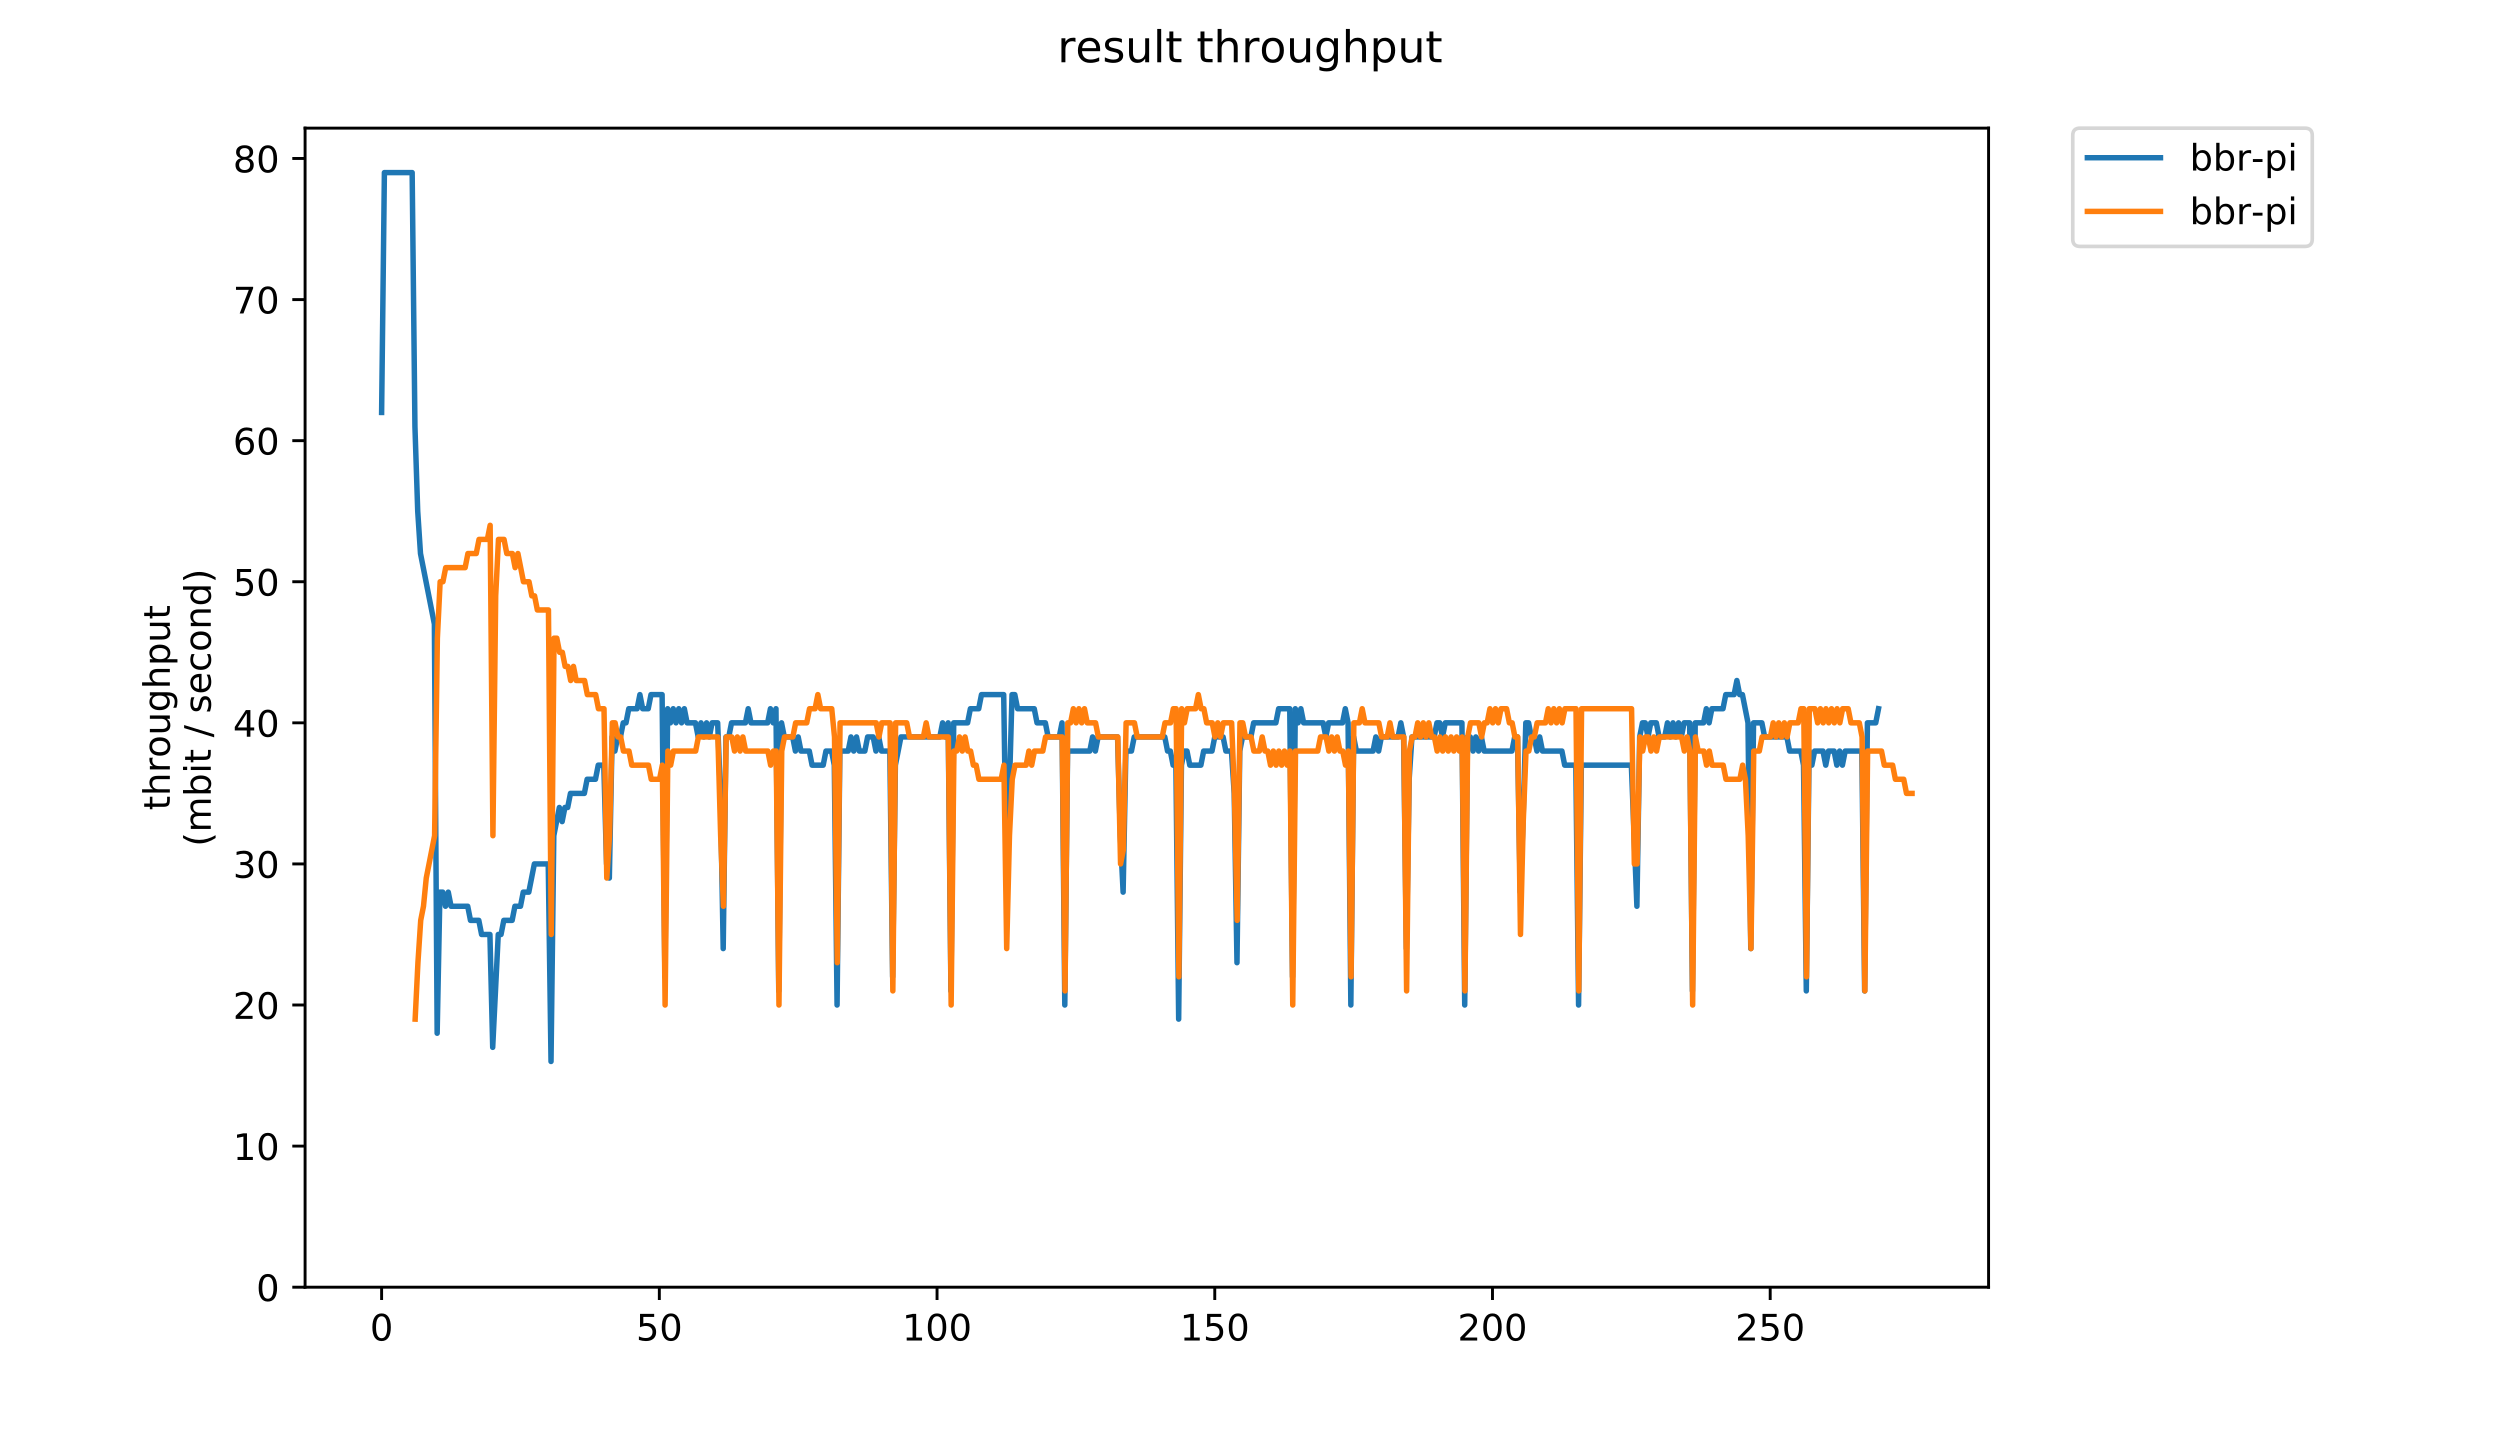 <?xml version="1.0" encoding="utf-8" standalone="no"?>
<!DOCTYPE svg PUBLIC "-//W3C//DTD SVG 1.1//EN"
  "http://www.w3.org/Graphics/SVG/1.1/DTD/svg11.dtd">
<!-- Created with matplotlib (https://matplotlib.org/) -->
<svg height="396pt" version="1.1" viewBox="0 0 684 396" width="684pt" xmlns="http://www.w3.org/2000/svg" xmlns:xlink="http://www.w3.org/1999/xlink">
 <defs>
  <style type="text/css">
*{stroke-linecap:butt;stroke-linejoin:round;}
  </style>
 </defs>
 <g id="figure_1">
  <g id="patch_1">
   <path d="M 0 396 
L 684 396 
L 684 0 
L 0 0 
z
" style="fill:#ffffff;"/>
  </g>
  <g id="axes_1">
   <g id="patch_2">
    <path d="M 83.472 352.174 
L 544.074 352.174 
L 544.074 35.062 
L 83.472 35.062 
z
" style="fill:#ffffff;"/>
   </g>
   <g id="matplotlib.axis_1">
    <g id="xtick_1">
     <g id="line2d_1">
      <defs>
       <path d="M 0 0 
L 0 3.5 
" id="m7dcc1cc4eb" style="stroke:#000000;stroke-width:0.8;"/>
      </defs>
      <g>
       <use style="stroke:#000000;stroke-width:0.8;" x="104.409" xlink:href="#m7dcc1cc4eb" y="352.174"/>
      </g>
     </g>
     <g id="text_1">
      <!-- 0 -->
      <defs>
       <path d="M 31.781 66.406 
Q 24.172 66.406 20.328 58.906 
Q 16.5 51.422 16.5 36.375 
Q 16.5 21.391 20.328 13.891 
Q 24.172 6.391 31.781 6.391 
Q 39.453 6.391 43.281 13.891 
Q 47.125 21.391 47.125 36.375 
Q 47.125 51.422 43.281 58.906 
Q 39.453 66.406 31.781 66.406 
z
M 31.781 74.219 
Q 44.047 74.219 50.516 64.516 
Q 56.984 54.828 56.984 36.375 
Q 56.984 17.969 50.516 8.266 
Q 44.047 -1.422 31.781 -1.422 
Q 19.531 -1.422 13.062 8.266 
Q 6.594 17.969 6.594 36.375 
Q 6.594 54.828 13.062 64.516 
Q 19.531 74.219 31.781 74.219 
z
" id="DejaVuSans-48"/>
      </defs>
      <g transform="translate(101.228 366.773)scale(0.1 -0.1)">
       <use xlink:href="#DejaVuSans-48"/>
      </g>
     </g>
    </g>
    <g id="xtick_2">
     <g id="line2d_2">
      <g>
       <use style="stroke:#000000;stroke-width:0.8;" x="180.392" xlink:href="#m7dcc1cc4eb" y="352.174"/>
      </g>
     </g>
     <g id="text_2">
      <!-- 50 -->
      <defs>
       <path d="M 10.797 72.906 
L 49.516 72.906 
L 49.516 64.594 
L 19.828 64.594 
L 19.828 46.734 
Q 21.969 47.469 24.109 47.828 
Q 26.266 48.188 28.422 48.188 
Q 40.625 48.188 47.75 41.5 
Q 54.891 34.812 54.891 23.391 
Q 54.891 11.625 47.562 5.094 
Q 40.234 -1.422 26.906 -1.422 
Q 22.312 -1.422 17.547 -0.641 
Q 12.797 0.141 7.719 1.703 
L 7.719 11.625 
Q 12.109 9.234 16.797 8.062 
Q 21.484 6.891 26.703 6.891 
Q 35.156 6.891 40.078 11.328 
Q 45.016 15.766 45.016 23.391 
Q 45.016 31 40.078 35.438 
Q 35.156 39.891 26.703 39.891 
Q 22.75 39.891 18.812 39.016 
Q 14.891 38.141 10.797 36.281 
z
" id="DejaVuSans-53"/>
      </defs>
      <g transform="translate(174.03 366.773)scale(0.1 -0.1)">
       <use xlink:href="#DejaVuSans-53"/>
       <use x="63.623" xlink:href="#DejaVuSans-48"/>
      </g>
     </g>
    </g>
    <g id="xtick_3">
     <g id="line2d_3">
      <g>
       <use style="stroke:#000000;stroke-width:0.8;" x="256.376" xlink:href="#m7dcc1cc4eb" y="352.174"/>
      </g>
     </g>
     <g id="text_3">
      <!-- 100 -->
      <defs>
       <path d="M 12.406 8.297 
L 28.516 8.297 
L 28.516 63.922 
L 10.984 60.406 
L 10.984 69.391 
L 28.422 72.906 
L 38.281 72.906 
L 38.281 8.297 
L 54.391 8.297 
L 54.391 0 
L 12.406 0 
z
" id="DejaVuSans-49"/>
      </defs>
      <g transform="translate(246.832 366.773)scale(0.1 -0.1)">
       <use xlink:href="#DejaVuSans-49"/>
       <use x="63.623" xlink:href="#DejaVuSans-48"/>
       <use x="127.246" xlink:href="#DejaVuSans-48"/>
      </g>
     </g>
    </g>
    <g id="xtick_4">
     <g id="line2d_4">
      <g>
       <use style="stroke:#000000;stroke-width:0.8;" x="332.359" xlink:href="#m7dcc1cc4eb" y="352.174"/>
      </g>
     </g>
     <g id="text_4">
      <!-- 150 -->
      <g transform="translate(322.816 366.773)scale(0.1 -0.1)">
       <use xlink:href="#DejaVuSans-49"/>
       <use x="63.623" xlink:href="#DejaVuSans-53"/>
       <use x="127.246" xlink:href="#DejaVuSans-48"/>
      </g>
     </g>
    </g>
    <g id="xtick_5">
     <g id="line2d_5">
      <g>
       <use style="stroke:#000000;stroke-width:0.8;" x="408.343" xlink:href="#m7dcc1cc4eb" y="352.174"/>
      </g>
     </g>
     <g id="text_5">
      <!-- 200 -->
      <defs>
       <path d="M 19.188 8.297 
L 53.609 8.297 
L 53.609 0 
L 7.328 0 
L 7.328 8.297 
Q 12.938 14.109 22.625 23.891 
Q 32.328 33.688 34.812 36.531 
Q 39.547 41.844 41.422 45.531 
Q 43.312 49.219 43.312 52.781 
Q 43.312 58.594 39.234 62.25 
Q 35.156 65.922 28.609 65.922 
Q 23.969 65.922 18.812 64.312 
Q 13.672 62.703 7.812 59.422 
L 7.812 69.391 
Q 13.766 71.781 18.938 73 
Q 24.125 74.219 28.422 74.219 
Q 39.75 74.219 46.484 68.547 
Q 53.219 62.891 53.219 53.422 
Q 53.219 48.922 51.531 44.891 
Q 49.859 40.875 45.406 35.406 
Q 44.188 33.984 37.641 27.219 
Q 31.109 20.453 19.188 8.297 
z
" id="DejaVuSans-50"/>
      </defs>
      <g transform="translate(398.799 366.773)scale(0.1 -0.1)">
       <use xlink:href="#DejaVuSans-50"/>
       <use x="63.623" xlink:href="#DejaVuSans-48"/>
       <use x="127.246" xlink:href="#DejaVuSans-48"/>
      </g>
     </g>
    </g>
    <g id="xtick_6">
     <g id="line2d_6">
      <g>
       <use style="stroke:#000000;stroke-width:0.8;" x="484.327" xlink:href="#m7dcc1cc4eb" y="352.174"/>
      </g>
     </g>
     <g id="text_6">
      <!-- 250 -->
      <g transform="translate(474.783 366.773)scale(0.1 -0.1)">
       <use xlink:href="#DejaVuSans-50"/>
       <use x="63.623" xlink:href="#DejaVuSans-53"/>
       <use x="127.246" xlink:href="#DejaVuSans-48"/>
      </g>
     </g>
    </g>
   </g>
   <g id="matplotlib.axis_2">
    <g id="ytick_1">
     <g id="line2d_7">
      <defs>
       <path d="M 0 0 
L -3.5 0 
" id="mdd904ec850" style="stroke:#000000;stroke-width:0.8;"/>
      </defs>
      <g>
       <use style="stroke:#000000;stroke-width:0.8;" x="83.472" xlink:href="#mdd904ec850" y="352.174"/>
      </g>
     </g>
     <g id="text_7">
      <!-- 0 -->
      <g transform="translate(70.11 355.973)scale(0.1 -0.1)">
       <use xlink:href="#DejaVuSans-48"/>
      </g>
     </g>
    </g>
    <g id="ytick_2">
     <g id="line2d_8">
      <g>
       <use style="stroke:#000000;stroke-width:0.8;" x="83.472" xlink:href="#mdd904ec850" y="313.573"/>
      </g>
     </g>
     <g id="text_8">
      <!-- 10 -->
      <g transform="translate(63.747 317.372)scale(0.1 -0.1)">
       <use xlink:href="#DejaVuSans-49"/>
       <use x="63.623" xlink:href="#DejaVuSans-48"/>
      </g>
     </g>
    </g>
    <g id="ytick_3">
     <g id="line2d_9">
      <g>
       <use style="stroke:#000000;stroke-width:0.8;" x="83.472" xlink:href="#mdd904ec850" y="274.971"/>
      </g>
     </g>
     <g id="text_9">
      <!-- 20 -->
      <g transform="translate(63.747 278.77)scale(0.1 -0.1)">
       <use xlink:href="#DejaVuSans-50"/>
       <use x="63.623" xlink:href="#DejaVuSans-48"/>
      </g>
     </g>
    </g>
    <g id="ytick_4">
     <g id="line2d_10">
      <g>
       <use style="stroke:#000000;stroke-width:0.8;" x="83.472" xlink:href="#mdd904ec850" y="236.37"/>
      </g>
     </g>
     <g id="text_10">
      <!-- 30 -->
      <defs>
       <path d="M 40.578 39.312 
Q 47.656 37.797 51.625 33 
Q 55.609 28.219 55.609 21.188 
Q 55.609 10.406 48.188 4.484 
Q 40.766 -1.422 27.094 -1.422 
Q 22.516 -1.422 17.656 -0.516 
Q 12.797 0.391 7.625 2.203 
L 7.625 11.719 
Q 11.719 9.328 16.594 8.109 
Q 21.484 6.891 26.812 6.891 
Q 36.078 6.891 40.938 10.547 
Q 45.797 14.203 45.797 21.188 
Q 45.797 27.641 41.281 31.266 
Q 36.766 34.906 28.719 34.906 
L 20.219 34.906 
L 20.219 43.016 
L 29.109 43.016 
Q 36.375 43.016 40.234 45.922 
Q 44.094 48.828 44.094 54.297 
Q 44.094 59.906 40.109 62.906 
Q 36.141 65.922 28.719 65.922 
Q 24.656 65.922 20.016 65.031 
Q 15.375 64.156 9.812 62.312 
L 9.812 71.094 
Q 15.438 72.656 20.344 73.438 
Q 25.25 74.219 29.594 74.219 
Q 40.828 74.219 47.359 69.109 
Q 53.906 64.016 53.906 55.328 
Q 53.906 49.266 50.438 45.094 
Q 46.969 40.922 40.578 39.312 
z
" id="DejaVuSans-51"/>
      </defs>
      <g transform="translate(63.747 240.169)scale(0.1 -0.1)">
       <use xlink:href="#DejaVuSans-51"/>
       <use x="63.623" xlink:href="#DejaVuSans-48"/>
      </g>
     </g>
    </g>
    <g id="ytick_5">
     <g id="line2d_11">
      <g>
       <use style="stroke:#000000;stroke-width:0.8;" x="83.472" xlink:href="#mdd904ec850" y="197.768"/>
      </g>
     </g>
     <g id="text_11">
      <!-- 40 -->
      <defs>
       <path d="M 37.797 64.312 
L 12.891 25.391 
L 37.797 25.391 
z
M 35.203 72.906 
L 47.609 72.906 
L 47.609 25.391 
L 58.016 25.391 
L 58.016 17.188 
L 47.609 17.188 
L 47.609 0 
L 37.797 0 
L 37.797 17.188 
L 4.891 17.188 
L 4.891 26.703 
z
" id="DejaVuSans-52"/>
      </defs>
      <g transform="translate(63.747 201.567)scale(0.1 -0.1)">
       <use xlink:href="#DejaVuSans-52"/>
       <use x="63.623" xlink:href="#DejaVuSans-48"/>
      </g>
     </g>
    </g>
    <g id="ytick_6">
     <g id="line2d_12">
      <g>
       <use style="stroke:#000000;stroke-width:0.8;" x="83.472" xlink:href="#mdd904ec850" y="159.166"/>
      </g>
     </g>
     <g id="text_12">
      <!-- 50 -->
      <g transform="translate(63.747 162.966)scale(0.1 -0.1)">
       <use xlink:href="#DejaVuSans-53"/>
       <use x="63.623" xlink:href="#DejaVuSans-48"/>
      </g>
     </g>
    </g>
    <g id="ytick_7">
     <g id="line2d_13">
      <g>
       <use style="stroke:#000000;stroke-width:0.8;" x="83.472" xlink:href="#mdd904ec850" y="120.565"/>
      </g>
     </g>
     <g id="text_13">
      <!-- 60 -->
      <defs>
       <path d="M 33.016 40.375 
Q 26.375 40.375 22.484 35.828 
Q 18.609 31.297 18.609 23.391 
Q 18.609 15.531 22.484 10.953 
Q 26.375 6.391 33.016 6.391 
Q 39.656 6.391 43.531 10.953 
Q 47.406 15.531 47.406 23.391 
Q 47.406 31.297 43.531 35.828 
Q 39.656 40.375 33.016 40.375 
z
M 52.594 71.297 
L 52.594 62.312 
Q 48.875 64.062 45.094 64.984 
Q 41.312 65.922 37.594 65.922 
Q 27.828 65.922 22.672 59.328 
Q 17.531 52.734 16.797 39.406 
Q 19.672 43.656 24.016 45.922 
Q 28.375 48.188 33.594 48.188 
Q 44.578 48.188 50.953 41.516 
Q 57.328 34.859 57.328 23.391 
Q 57.328 12.156 50.688 5.359 
Q 44.047 -1.422 33.016 -1.422 
Q 20.359 -1.422 13.672 8.266 
Q 6.984 17.969 6.984 36.375 
Q 6.984 53.656 15.188 63.938 
Q 23.391 74.219 37.203 74.219 
Q 40.922 74.219 44.703 73.484 
Q 48.484 72.75 52.594 71.297 
z
" id="DejaVuSans-54"/>
      </defs>
      <g transform="translate(63.747 124.364)scale(0.1 -0.1)">
       <use xlink:href="#DejaVuSans-54"/>
       <use x="63.623" xlink:href="#DejaVuSans-48"/>
      </g>
     </g>
    </g>
    <g id="ytick_8">
     <g id="line2d_14">
      <g>
       <use style="stroke:#000000;stroke-width:0.8;" x="83.472" xlink:href="#mdd904ec850" y="81.963"/>
      </g>
     </g>
     <g id="text_14">
      <!-- 70 -->
      <defs>
       <path d="M 8.203 72.906 
L 55.078 72.906 
L 55.078 68.703 
L 28.609 0 
L 18.312 0 
L 43.219 64.594 
L 8.203 64.594 
z
" id="DejaVuSans-55"/>
      </defs>
      <g transform="translate(63.747 85.763)scale(0.1 -0.1)">
       <use xlink:href="#DejaVuSans-55"/>
       <use x="63.623" xlink:href="#DejaVuSans-48"/>
      </g>
     </g>
    </g>
    <g id="ytick_9">
     <g id="line2d_15">
      <g>
       <use style="stroke:#000000;stroke-width:0.8;" x="83.472" xlink:href="#mdd904ec850" y="43.362"/>
      </g>
     </g>
     <g id="text_15">
      <!-- 80 -->
      <defs>
       <path d="M 31.781 34.625 
Q 24.75 34.625 20.719 30.859 
Q 16.703 27.094 16.703 20.516 
Q 16.703 13.922 20.719 10.156 
Q 24.75 6.391 31.781 6.391 
Q 38.812 6.391 42.859 10.172 
Q 46.922 13.969 46.922 20.516 
Q 46.922 27.094 42.891 30.859 
Q 38.875 34.625 31.781 34.625 
z
M 21.922 38.812 
Q 15.578 40.375 12.031 44.719 
Q 8.5 49.078 8.5 55.328 
Q 8.5 64.062 14.719 69.141 
Q 20.953 74.219 31.781 74.219 
Q 42.672 74.219 48.875 69.141 
Q 55.078 64.062 55.078 55.328 
Q 55.078 49.078 51.531 44.719 
Q 48 40.375 41.703 38.812 
Q 48.828 37.156 52.797 32.312 
Q 56.781 27.484 56.781 20.516 
Q 56.781 9.906 50.312 4.234 
Q 43.844 -1.422 31.781 -1.422 
Q 19.734 -1.422 13.25 4.234 
Q 6.781 9.906 6.781 20.516 
Q 6.781 27.484 10.781 32.312 
Q 14.797 37.156 21.922 38.812 
z
M 18.312 54.391 
Q 18.312 48.734 21.844 45.562 
Q 25.391 42.391 31.781 42.391 
Q 38.141 42.391 41.719 45.562 
Q 45.312 48.734 45.312 54.391 
Q 45.312 60.062 41.719 63.234 
Q 38.141 66.406 31.781 66.406 
Q 25.391 66.406 21.844 63.234 
Q 18.312 60.062 18.312 54.391 
z
" id="DejaVuSans-56"/>
      </defs>
      <g transform="translate(63.747 47.161)scale(0.1 -0.1)">
       <use xlink:href="#DejaVuSans-56"/>
       <use x="63.623" xlink:href="#DejaVuSans-48"/>
      </g>
     </g>
    </g>
    <g id="text_16">
     <!-- throughput -->
     <defs>
      <path d="M 18.312 70.219 
L 18.312 54.688 
L 36.812 54.688 
L 36.812 47.703 
L 18.312 47.703 
L 18.312 18.016 
Q 18.312 11.328 20.141 9.422 
Q 21.969 7.516 27.594 7.516 
L 36.812 7.516 
L 36.812 0 
L 27.594 0 
Q 17.188 0 13.234 3.875 
Q 9.281 7.766 9.281 18.016 
L 9.281 47.703 
L 2.688 47.703 
L 2.688 54.688 
L 9.281 54.688 
L 9.281 70.219 
z
" id="DejaVuSans-116"/>
      <path d="M 54.891 33.016 
L 54.891 0 
L 45.906 0 
L 45.906 32.719 
Q 45.906 40.484 42.875 44.328 
Q 39.844 48.188 33.797 48.188 
Q 26.516 48.188 22.312 43.547 
Q 18.109 38.922 18.109 30.906 
L 18.109 0 
L 9.078 0 
L 9.078 75.984 
L 18.109 75.984 
L 18.109 46.188 
Q 21.344 51.125 25.703 53.562 
Q 30.078 56 35.797 56 
Q 45.219 56 50.047 50.172 
Q 54.891 44.344 54.891 33.016 
z
" id="DejaVuSans-104"/>
      <path d="M 41.109 46.297 
Q 39.594 47.172 37.812 47.578 
Q 36.031 48 33.891 48 
Q 26.266 48 22.188 43.047 
Q 18.109 38.094 18.109 28.812 
L 18.109 0 
L 9.078 0 
L 9.078 54.688 
L 18.109 54.688 
L 18.109 46.188 
Q 20.953 51.172 25.484 53.578 
Q 30.031 56 36.531 56 
Q 37.453 56 38.578 55.875 
Q 39.703 55.766 41.062 55.516 
z
" id="DejaVuSans-114"/>
      <path d="M 30.609 48.391 
Q 23.391 48.391 19.188 42.75 
Q 14.984 37.109 14.984 27.297 
Q 14.984 17.484 19.156 11.844 
Q 23.344 6.203 30.609 6.203 
Q 37.797 6.203 41.984 11.859 
Q 46.188 17.531 46.188 27.297 
Q 46.188 37.016 41.984 42.703 
Q 37.797 48.391 30.609 48.391 
z
M 30.609 56 
Q 42.328 56 49.016 48.375 
Q 55.719 40.766 55.719 27.297 
Q 55.719 13.875 49.016 6.219 
Q 42.328 -1.422 30.609 -1.422 
Q 18.844 -1.422 12.172 6.219 
Q 5.516 13.875 5.516 27.297 
Q 5.516 40.766 12.172 48.375 
Q 18.844 56 30.609 56 
z
" id="DejaVuSans-111"/>
      <path d="M 8.5 21.578 
L 8.5 54.688 
L 17.484 54.688 
L 17.484 21.922 
Q 17.484 14.156 20.5 10.266 
Q 23.531 6.391 29.594 6.391 
Q 36.859 6.391 41.078 11.031 
Q 45.312 15.672 45.312 23.688 
L 45.312 54.688 
L 54.297 54.688 
L 54.297 0 
L 45.312 0 
L 45.312 8.406 
Q 42.047 3.422 37.719 1 
Q 33.406 -1.422 27.688 -1.422 
Q 18.266 -1.422 13.375 4.438 
Q 8.5 10.297 8.5 21.578 
z
M 31.109 56 
z
" id="DejaVuSans-117"/>
      <path d="M 45.406 27.984 
Q 45.406 37.75 41.375 43.109 
Q 37.359 48.484 30.078 48.484 
Q 22.859 48.484 18.828 43.109 
Q 14.797 37.75 14.797 27.984 
Q 14.797 18.266 18.828 12.891 
Q 22.859 7.516 30.078 7.516 
Q 37.359 7.516 41.375 12.891 
Q 45.406 18.266 45.406 27.984 
z
M 54.391 6.781 
Q 54.391 -7.172 48.188 -13.984 
Q 42 -20.797 29.203 -20.797 
Q 24.469 -20.797 20.266 -20.094 
Q 16.062 -19.391 12.109 -17.922 
L 12.109 -9.188 
Q 16.062 -11.328 19.922 -12.344 
Q 23.781 -13.375 27.781 -13.375 
Q 36.625 -13.375 41.016 -8.766 
Q 45.406 -4.156 45.406 5.172 
L 45.406 9.625 
Q 42.625 4.781 38.281 2.391 
Q 33.938 0 27.875 0 
Q 17.828 0 11.672 7.656 
Q 5.516 15.328 5.516 27.984 
Q 5.516 40.672 11.672 48.328 
Q 17.828 56 27.875 56 
Q 33.938 56 38.281 53.609 
Q 42.625 51.219 45.406 46.391 
L 45.406 54.688 
L 54.391 54.688 
z
" id="DejaVuSans-103"/>
      <path d="M 18.109 8.203 
L 18.109 -20.797 
L 9.078 -20.797 
L 9.078 54.688 
L 18.109 54.688 
L 18.109 46.391 
Q 20.953 51.266 25.266 53.625 
Q 29.594 56 35.594 56 
Q 45.562 56 51.781 48.094 
Q 58.016 40.188 58.016 27.297 
Q 58.016 14.406 51.781 6.484 
Q 45.562 -1.422 35.594 -1.422 
Q 29.594 -1.422 25.266 0.953 
Q 20.953 3.328 18.109 8.203 
z
M 48.688 27.297 
Q 48.688 37.203 44.609 42.844 
Q 40.531 48.484 33.406 48.484 
Q 26.266 48.484 22.188 42.844 
Q 18.109 37.203 18.109 27.297 
Q 18.109 17.391 22.188 11.75 
Q 26.266 6.109 33.406 6.109 
Q 40.531 6.109 44.609 11.75 
Q 48.688 17.391 48.688 27.297 
z
" id="DejaVuSans-112"/>
     </defs>
     <g transform="translate(46.47 221.675)rotate(-90)scale(0.1 -0.1)">
      <use xlink:href="#DejaVuSans-116"/>
      <use x="39.209" xlink:href="#DejaVuSans-104"/>
      <use x="102.588" xlink:href="#DejaVuSans-114"/>
      <use x="143.67" xlink:href="#DejaVuSans-111"/>
      <use x="204.852" xlink:href="#DejaVuSans-117"/>
      <use x="268.23" xlink:href="#DejaVuSans-103"/>
      <use x="331.707" xlink:href="#DejaVuSans-104"/>
      <use x="395.086" xlink:href="#DejaVuSans-112"/>
      <use x="458.562" xlink:href="#DejaVuSans-117"/>
      <use x="521.941" xlink:href="#DejaVuSans-116"/>
     </g>
     <!-- (mbit / second) -->
     <defs>
      <path d="M 31 75.875 
Q 24.469 64.656 21.281 53.656 
Q 18.109 42.672 18.109 31.391 
Q 18.109 20.125 21.312 9.062 
Q 24.516 -2 31 -13.188 
L 23.188 -13.188 
Q 15.875 -1.703 12.234 9.375 
Q 8.594 20.453 8.594 31.391 
Q 8.594 42.281 12.203 53.312 
Q 15.828 64.359 23.188 75.875 
z
" id="DejaVuSans-40"/>
      <path d="M 52 44.188 
Q 55.375 50.25 60.062 53.125 
Q 64.75 56 71.094 56 
Q 79.641 56 84.281 50.016 
Q 88.922 44.047 88.922 33.016 
L 88.922 0 
L 79.891 0 
L 79.891 32.719 
Q 79.891 40.578 77.094 44.375 
Q 74.312 48.188 68.609 48.188 
Q 61.625 48.188 57.562 43.547 
Q 53.516 38.922 53.516 30.906 
L 53.516 0 
L 44.484 0 
L 44.484 32.719 
Q 44.484 40.625 41.703 44.406 
Q 38.922 48.188 33.109 48.188 
Q 26.219 48.188 22.156 43.531 
Q 18.109 38.875 18.109 30.906 
L 18.109 0 
L 9.078 0 
L 9.078 54.688 
L 18.109 54.688 
L 18.109 46.188 
Q 21.188 51.219 25.484 53.609 
Q 29.781 56 35.688 56 
Q 41.656 56 45.828 52.969 
Q 50 49.953 52 44.188 
z
" id="DejaVuSans-109"/>
      <path d="M 48.688 27.297 
Q 48.688 37.203 44.609 42.844 
Q 40.531 48.484 33.406 48.484 
Q 26.266 48.484 22.188 42.844 
Q 18.109 37.203 18.109 27.297 
Q 18.109 17.391 22.188 11.75 
Q 26.266 6.109 33.406 6.109 
Q 40.531 6.109 44.609 11.75 
Q 48.688 17.391 48.688 27.297 
z
M 18.109 46.391 
Q 20.953 51.266 25.266 53.625 
Q 29.594 56 35.594 56 
Q 45.562 56 51.781 48.094 
Q 58.016 40.188 58.016 27.297 
Q 58.016 14.406 51.781 6.484 
Q 45.562 -1.422 35.594 -1.422 
Q 29.594 -1.422 25.266 0.953 
Q 20.953 3.328 18.109 8.203 
L 18.109 0 
L 9.078 0 
L 9.078 75.984 
L 18.109 75.984 
z
" id="DejaVuSans-98"/>
      <path d="M 9.422 54.688 
L 18.406 54.688 
L 18.406 0 
L 9.422 0 
z
M 9.422 75.984 
L 18.406 75.984 
L 18.406 64.594 
L 9.422 64.594 
z
" id="DejaVuSans-105"/>
      <path id="DejaVuSans-32"/>
      <path d="M 25.391 72.906 
L 33.688 72.906 
L 8.297 -9.281 
L 0 -9.281 
z
" id="DejaVuSans-47"/>
      <path d="M 44.281 53.078 
L 44.281 44.578 
Q 40.484 46.531 36.375 47.5 
Q 32.281 48.484 27.875 48.484 
Q 21.188 48.484 17.844 46.438 
Q 14.5 44.391 14.5 40.281 
Q 14.5 37.156 16.891 35.375 
Q 19.281 33.594 26.516 31.984 
L 29.594 31.297 
Q 39.156 29.25 43.188 25.516 
Q 47.219 21.781 47.219 15.094 
Q 47.219 7.469 41.188 3.016 
Q 35.156 -1.422 24.609 -1.422 
Q 20.219 -1.422 15.453 -0.562 
Q 10.688 0.297 5.422 2 
L 5.422 11.281 
Q 10.406 8.688 15.234 7.391 
Q 20.062 6.109 24.812 6.109 
Q 31.156 6.109 34.562 8.281 
Q 37.984 10.453 37.984 14.406 
Q 37.984 18.062 35.516 20.016 
Q 33.062 21.969 24.703 23.781 
L 21.578 24.516 
Q 13.234 26.266 9.516 29.906 
Q 5.812 33.547 5.812 39.891 
Q 5.812 47.609 11.281 51.797 
Q 16.75 56 26.812 56 
Q 31.781 56 36.172 55.266 
Q 40.578 54.547 44.281 53.078 
z
" id="DejaVuSans-115"/>
      <path d="M 56.203 29.594 
L 56.203 25.203 
L 14.891 25.203 
Q 15.484 15.922 20.484 11.062 
Q 25.484 6.203 34.422 6.203 
Q 39.594 6.203 44.453 7.469 
Q 49.312 8.734 54.109 11.281 
L 54.109 2.781 
Q 49.266 0.734 44.188 -0.344 
Q 39.109 -1.422 33.891 -1.422 
Q 20.797 -1.422 13.156 6.188 
Q 5.516 13.812 5.516 26.812 
Q 5.516 40.234 12.766 48.109 
Q 20.016 56 32.328 56 
Q 43.359 56 49.781 48.891 
Q 56.203 41.797 56.203 29.594 
z
M 47.219 32.234 
Q 47.125 39.594 43.094 43.984 
Q 39.062 48.391 32.422 48.391 
Q 24.906 48.391 20.391 44.141 
Q 15.875 39.891 15.188 32.172 
z
" id="DejaVuSans-101"/>
      <path d="M 48.781 52.594 
L 48.781 44.188 
Q 44.969 46.297 41.141 47.344 
Q 37.312 48.391 33.406 48.391 
Q 24.656 48.391 19.812 42.844 
Q 14.984 37.312 14.984 27.297 
Q 14.984 17.281 19.812 11.734 
Q 24.656 6.203 33.406 6.203 
Q 37.312 6.203 41.141 7.25 
Q 44.969 8.297 48.781 10.406 
L 48.781 2.094 
Q 45.016 0.344 40.984 -0.531 
Q 36.969 -1.422 32.422 -1.422 
Q 20.062 -1.422 12.781 6.344 
Q 5.516 14.109 5.516 27.297 
Q 5.516 40.672 12.859 48.328 
Q 20.219 56 33.016 56 
Q 37.156 56 41.109 55.141 
Q 45.062 54.297 48.781 52.594 
z
" id="DejaVuSans-99"/>
      <path d="M 54.891 33.016 
L 54.891 0 
L 45.906 0 
L 45.906 32.719 
Q 45.906 40.484 42.875 44.328 
Q 39.844 48.188 33.797 48.188 
Q 26.516 48.188 22.312 43.547 
Q 18.109 38.922 18.109 30.906 
L 18.109 0 
L 9.078 0 
L 9.078 54.688 
L 18.109 54.688 
L 18.109 46.188 
Q 21.344 51.125 25.703 53.562 
Q 30.078 56 35.797 56 
Q 45.219 56 50.047 50.172 
Q 54.891 44.344 54.891 33.016 
z
" id="DejaVuSans-110"/>
      <path d="M 45.406 46.391 
L 45.406 75.984 
L 54.391 75.984 
L 54.391 0 
L 45.406 0 
L 45.406 8.203 
Q 42.578 3.328 38.25 0.953 
Q 33.938 -1.422 27.875 -1.422 
Q 17.969 -1.422 11.734 6.484 
Q 5.516 14.406 5.516 27.297 
Q 5.516 40.188 11.734 48.094 
Q 17.969 56 27.875 56 
Q 33.938 56 38.25 53.625 
Q 42.578 51.266 45.406 46.391 
z
M 14.797 27.297 
Q 14.797 17.391 18.875 11.75 
Q 22.953 6.109 30.078 6.109 
Q 37.203 6.109 41.297 11.75 
Q 45.406 17.391 45.406 27.297 
Q 45.406 37.203 41.297 42.844 
Q 37.203 48.484 30.078 48.484 
Q 22.953 48.484 18.875 42.844 
Q 14.797 37.203 14.797 27.297 
z
" id="DejaVuSans-100"/>
      <path d="M 8.016 75.875 
L 15.828 75.875 
Q 23.141 64.359 26.781 53.312 
Q 30.422 42.281 30.422 31.391 
Q 30.422 20.453 26.781 9.375 
Q 23.141 -1.703 15.828 -13.188 
L 8.016 -13.188 
Q 14.5 -2 17.703 9.062 
Q 20.906 20.125 20.906 31.391 
Q 20.906 42.672 17.703 53.656 
Q 14.5 64.656 8.016 75.875 
z
" id="DejaVuSans-41"/>
     </defs>
     <g transform="translate(57.668 231.609)rotate(-90)scale(0.1 -0.1)">
      <use xlink:href="#DejaVuSans-40"/>
      <use x="39.014" xlink:href="#DejaVuSans-109"/>
      <use x="136.426" xlink:href="#DejaVuSans-98"/>
      <use x="199.902" xlink:href="#DejaVuSans-105"/>
      <use x="227.686" xlink:href="#DejaVuSans-116"/>
      <use x="266.895" xlink:href="#DejaVuSans-32"/>
      <use x="298.682" xlink:href="#DejaVuSans-47"/>
      <use x="332.373" xlink:href="#DejaVuSans-32"/>
      <use x="364.16" xlink:href="#DejaVuSans-115"/>
      <use x="416.26" xlink:href="#DejaVuSans-101"/>
      <use x="477.783" xlink:href="#DejaVuSans-99"/>
      <use x="532.764" xlink:href="#DejaVuSans-111"/>
      <use x="593.945" xlink:href="#DejaVuSans-110"/>
      <use x="657.324" xlink:href="#DejaVuSans-100"/>
      <use x="720.801" xlink:href="#DejaVuSans-41"/>
     </g>
    </g>
   </g>
   <g id="line2d_16">
    <path clip-path="url(#p7495e2ffc2)" d="M 104.409 112.845 
L 105.169 47.222 
L 112.767 47.222 
L 113.527 116.705 
L 114.287 139.866 
L 115.046 151.446 
L 118.846 170.747 
L 119.605 282.691 
L 120.365 244.09 
L 121.125 244.09 
L 121.885 247.95 
L 122.645 244.09 
L 123.405 247.95 
L 127.964 247.95 
L 128.724 251.81 
L 131.003 251.81 
L 131.763 255.67 
L 134.042 255.67 
L 134.802 286.552 
L 136.322 255.67 
L 137.082 255.67 
L 137.842 251.81 
L 140.121 251.81 
L 140.881 247.95 
L 142.401 247.95 
L 143.16 244.09 
L 144.68 244.09 
L 146.2 236.37 
L 149.999 236.37 
L 150.759 290.412 
L 151.519 228.649 
L 153.038 220.929 
L 153.798 224.789 
L 154.558 220.929 
L 155.318 220.929 
L 156.078 217.069 
L 159.877 217.069 
L 160.637 213.209 
L 162.916 213.209 
L 163.676 209.348 
L 165.196 209.348 
L 165.955 236.37 
L 166.715 240.23 
L 167.475 201.628 
L 168.235 205.488 
L 168.995 201.628 
L 169.755 201.628 
L 170.514 197.768 
L 171.274 197.768 
L 172.034 193.908 
L 174.314 193.908 
L 175.073 190.048 
L 175.833 193.908 
L 177.353 193.908 
L 178.113 190.048 
L 181.152 190.048 
L 181.912 267.251 
L 182.672 193.908 
L 183.432 197.768 
L 184.192 193.908 
L 184.951 197.768 
L 185.711 193.908 
L 186.471 197.768 
L 187.231 193.908 
L 187.991 197.768 
L 190.27 197.768 
L 191.03 201.628 
L 191.79 197.768 
L 192.55 201.628 
L 193.31 197.768 
L 194.069 201.628 
L 194.829 197.768 
L 196.349 197.768 
L 197.109 217.069 
L 197.869 259.53 
L 198.628 201.628 
L 199.388 201.628 
L 200.148 197.768 
L 203.947 197.768 
L 204.707 193.908 
L 205.467 197.768 
L 210.026 197.768 
L 210.786 193.908 
L 211.546 197.768 
L 212.305 193.908 
L 213.065 271.111 
L 213.825 197.768 
L 214.585 201.628 
L 216.864 201.628 
L 217.624 205.488 
L 218.384 201.628 
L 219.144 205.488 
L 221.423 205.488 
L 222.183 209.348 
L 225.223 209.348 
L 225.982 205.488 
L 227.502 205.488 
L 228.262 209.348 
L 229.022 274.971 
L 229.782 205.488 
L 232.061 205.488 
L 232.821 201.628 
L 233.581 205.488 
L 234.341 201.628 
L 235.101 205.488 
L 236.62 205.488 
L 237.38 201.628 
L 238.9 201.628 
L 239.66 205.488 
L 240.419 201.628 
L 241.179 205.488 
L 243.459 205.488 
L 244.219 267.251 
L 244.978 209.348 
L 246.498 201.628 
L 257.136 201.628 
L 257.896 197.768 
L 258.655 201.628 
L 259.415 197.768 
L 260.175 271.111 
L 260.935 197.768 
L 264.734 197.768 
L 265.494 193.908 
L 267.773 193.908 
L 268.533 190.048 
L 274.612 190.048 
L 275.372 240.23 
L 276.132 217.069 
L 276.891 190.048 
L 277.651 190.048 
L 278.411 193.908 
L 282.97 193.908 
L 283.73 197.768 
L 286.009 197.768 
L 286.769 201.628 
L 289.809 201.628 
L 290.569 197.768 
L 291.328 274.971 
L 292.088 205.488 
L 298.167 205.488 
L 298.927 201.628 
L 299.687 205.488 
L 300.446 201.628 
L 305.765 201.628 
L 306.525 228.649 
L 307.285 244.09 
L 308.045 205.488 
L 309.564 205.488 
L 310.324 201.628 
L 318.682 201.628 
L 319.442 205.488 
L 320.202 205.488 
L 320.962 209.348 
L 321.722 209.348 
L 322.482 278.831 
L 323.241 209.348 
L 324.001 205.488 
L 324.761 205.488 
L 325.521 209.348 
L 328.56 209.348 
L 329.32 205.488 
L 331.6 205.488 
L 332.359 201.628 
L 334.639 201.628 
L 335.399 205.488 
L 336.918 205.488 
L 337.678 217.069 
L 338.438 263.391 
L 339.198 205.488 
L 339.958 201.628 
L 342.237 201.628 
L 342.997 197.768 
L 349.076 197.768 
L 349.836 193.908 
L 352.875 193.908 
L 353.635 267.251 
L 354.395 193.908 
L 355.155 197.768 
L 355.914 193.908 
L 356.674 197.768 
L 361.993 197.768 
L 362.753 201.628 
L 363.513 197.768 
L 367.312 197.768 
L 368.072 193.908 
L 368.832 197.768 
L 369.591 274.971 
L 370.351 201.628 
L 371.111 205.488 
L 375.67 205.488 
L 376.43 201.628 
L 377.19 205.488 
L 377.95 201.628 
L 382.509 201.628 
L 383.268 197.768 
L 384.028 201.628 
L 384.788 259.53 
L 385.548 213.209 
L 386.308 201.628 
L 392.386 201.628 
L 393.146 197.768 
L 393.906 197.768 
L 394.666 201.628 
L 395.426 197.768 
L 399.985 197.768 
L 400.745 274.971 
L 401.505 201.628 
L 402.264 201.628 
L 403.024 205.488 
L 403.784 201.628 
L 404.544 205.488 
L 405.304 201.628 
L 406.064 205.488 
L 413.662 205.488 
L 414.422 201.628 
L 415.182 201.628 
L 415.941 244.09 
L 416.701 224.789 
L 417.461 197.768 
L 418.221 197.768 
L 418.981 201.628 
L 419.741 201.628 
L 420.5 205.488 
L 421.26 201.628 
L 422.02 205.488 
L 427.339 205.488 
L 428.099 209.348 
L 431.138 209.348 
L 431.898 274.971 
L 432.658 209.348 
L 446.335 209.348 
L 447.854 247.95 
L 448.614 201.628 
L 449.374 197.768 
L 450.134 197.768 
L 450.894 201.628 
L 451.654 197.768 
L 453.173 197.768 
L 453.933 201.628 
L 455.453 201.628 
L 456.213 197.768 
L 456.973 201.628 
L 457.732 197.768 
L 458.492 201.628 
L 459.252 197.768 
L 460.012 201.628 
L 460.772 197.768 
L 462.291 197.768 
L 463.051 271.111 
L 463.811 197.768 
L 466.091 197.768 
L 466.85 193.908 
L 467.61 197.768 
L 468.37 193.908 
L 471.409 193.908 
L 472.169 190.048 
L 474.449 190.048 
L 475.209 186.188 
L 475.968 190.048 
L 476.728 190.048 
L 478.248 197.768 
L 479.008 259.53 
L 479.768 197.768 
L 482.047 197.768 
L 482.807 201.628 
L 488.886 201.628 
L 489.645 205.488 
L 492.685 205.488 
L 493.445 209.348 
L 494.204 271.111 
L 494.964 205.488 
L 495.724 209.348 
L 496.484 205.488 
L 498.763 205.488 
L 499.523 209.348 
L 500.283 205.488 
L 501.803 205.488 
L 502.563 209.348 
L 503.322 205.488 
L 504.082 209.348 
L 504.842 205.488 
L 509.401 205.488 
L 510.161 271.111 
L 510.921 197.768 
L 513.2 197.768 
L 513.96 193.908 
L 513.96 193.908 
" style="fill:none;stroke:#1f77b4;stroke-linecap:square;stroke-width:1.5;"/>
   </g>
   <g id="line2d_17">
    <path clip-path="url(#p7495e2ffc2)" d="M 113.586 278.831 
L 114.346 263.391 
L 115.106 251.81 
L 115.866 247.95 
L 116.625 240.23 
L 118.905 228.649 
L 119.665 174.607 
L 120.425 159.166 
L 121.184 159.166 
L 121.944 155.306 
L 127.263 155.306 
L 128.023 151.446 
L 130.302 151.446 
L 131.062 147.586 
L 133.342 147.586 
L 134.102 143.726 
L 134.861 228.649 
L 135.621 163.027 
L 136.381 147.586 
L 137.901 147.586 
L 138.661 151.446 
L 140.18 151.446 
L 140.94 155.306 
L 141.7 151.446 
L 143.22 159.166 
L 144.739 159.166 
L 145.499 163.027 
L 146.259 163.027 
L 147.019 166.887 
L 150.058 166.887 
L 150.818 255.67 
L 151.578 174.607 
L 152.338 174.607 
L 153.098 178.467 
L 153.857 178.467 
L 154.617 182.327 
L 155.377 182.327 
L 156.137 186.188 
L 156.897 182.327 
L 157.657 186.188 
L 159.936 186.188 
L 160.696 190.048 
L 162.975 190.048 
L 163.735 193.908 
L 165.255 193.908 
L 166.015 240.23 
L 166.775 228.649 
L 167.534 197.768 
L 168.294 197.768 
L 169.054 201.628 
L 169.814 201.628 
L 170.574 205.488 
L 172.093 205.488 
L 172.853 209.348 
L 177.412 209.348 
L 178.172 213.209 
L 180.452 213.209 
L 181.211 209.348 
L 181.971 274.971 
L 182.731 205.488 
L 183.491 209.348 
L 184.251 205.488 
L 190.329 205.488 
L 191.089 201.628 
L 196.408 201.628 
L 197.168 228.649 
L 197.928 247.95 
L 198.688 201.628 
L 200.207 201.628 
L 200.967 205.488 
L 201.727 201.628 
L 202.487 205.488 
L 203.247 201.628 
L 204.007 205.488 
L 210.085 205.488 
L 210.845 209.348 
L 211.605 205.488 
L 212.365 205.488 
L 213.125 274.971 
L 213.884 205.488 
L 214.644 201.628 
L 216.924 201.628 
L 217.684 197.768 
L 220.723 197.768 
L 221.483 193.908 
L 223.002 193.908 
L 223.762 190.048 
L 224.522 193.908 
L 227.561 193.908 
L 228.321 201.628 
L 229.081 263.391 
L 229.841 197.768 
L 239.719 197.768 
L 240.479 201.628 
L 241.238 197.768 
L 243.518 197.768 
L 244.278 271.111 
L 245.038 197.768 
L 248.077 197.768 
L 248.837 201.628 
L 252.636 201.628 
L 253.396 197.768 
L 254.156 201.628 
L 259.475 201.628 
L 260.234 274.971 
L 260.994 205.488 
L 261.754 205.488 
L 262.514 201.628 
L 263.274 205.488 
L 264.034 201.628 
L 264.793 205.488 
L 265.553 205.488 
L 266.313 209.348 
L 267.073 209.348 
L 267.833 213.209 
L 273.911 213.209 
L 274.671 209.348 
L 275.431 259.53 
L 276.191 228.649 
L 276.951 213.209 
L 277.711 209.348 
L 280.75 209.348 
L 281.51 205.488 
L 282.27 209.348 
L 283.029 205.488 
L 285.309 205.488 
L 286.069 201.628 
L 290.628 201.628 
L 291.388 271.111 
L 292.147 197.768 
L 292.907 197.768 
L 293.667 193.908 
L 294.427 197.768 
L 295.187 193.908 
L 295.947 197.768 
L 296.706 193.908 
L 297.466 197.768 
L 299.746 197.768 
L 300.506 201.628 
L 305.824 201.628 
L 306.584 236.37 
L 307.344 232.509 
L 308.104 197.768 
L 310.383 197.768 
L 311.143 201.628 
L 317.982 201.628 
L 318.742 197.768 
L 320.261 197.768 
L 321.021 193.908 
L 321.781 193.908 
L 322.541 267.251 
L 323.301 193.908 
L 324.061 197.768 
L 324.82 193.908 
L 327.1 193.908 
L 327.86 190.048 
L 328.62 193.908 
L 329.379 193.908 
L 330.139 197.768 
L 331.659 197.768 
L 332.419 201.628 
L 333.179 197.768 
L 333.938 201.628 
L 334.698 197.768 
L 336.978 197.768 
L 337.738 217.069 
L 338.497 251.81 
L 339.257 197.768 
L 340.017 197.768 
L 340.777 201.628 
L 342.297 201.628 
L 343.056 205.488 
L 344.576 205.488 
L 345.336 201.628 
L 346.096 205.488 
L 346.856 205.488 
L 347.615 209.348 
L 348.375 205.488 
L 349.135 209.348 
L 349.895 205.488 
L 350.655 209.348 
L 351.415 205.488 
L 352.174 209.348 
L 352.934 205.488 
L 353.694 274.971 
L 354.454 205.488 
L 360.533 205.488 
L 361.292 201.628 
L 362.812 201.628 
L 363.572 205.488 
L 364.332 201.628 
L 365.092 205.488 
L 365.851 201.628 
L 366.611 205.488 
L 367.371 205.488 
L 368.131 209.348 
L 368.891 205.488 
L 369.651 267.251 
L 370.411 197.768 
L 371.93 197.768 
L 372.69 193.908 
L 373.45 197.768 
L 377.249 197.768 
L 378.009 201.628 
L 379.529 201.628 
L 380.288 197.768 
L 381.048 201.628 
L 384.088 201.628 
L 384.847 271.111 
L 385.607 205.488 
L 386.367 201.628 
L 387.127 201.628 
L 387.887 197.768 
L 388.647 201.628 
L 389.406 197.768 
L 390.166 201.628 
L 390.926 197.768 
L 391.686 201.628 
L 392.446 201.628 
L 393.206 205.488 
L 393.965 201.628 
L 394.725 205.488 
L 395.485 201.628 
L 396.245 205.488 
L 397.005 201.628 
L 397.765 205.488 
L 398.524 201.628 
L 399.284 205.488 
L 400.044 201.628 
L 400.804 271.111 
L 401.564 201.628 
L 402.324 197.768 
L 404.603 197.768 
L 405.363 201.628 
L 406.123 197.768 
L 406.883 197.768 
L 407.642 193.908 
L 408.402 197.768 
L 409.162 193.908 
L 409.922 197.768 
L 410.682 193.908 
L 412.201 193.908 
L 412.961 197.768 
L 413.721 197.768 
L 414.481 201.628 
L 415.241 201.628 
L 416.001 255.67 
L 416.76 224.789 
L 417.52 205.488 
L 418.28 205.488 
L 419.04 201.628 
L 419.8 201.628 
L 420.56 197.768 
L 422.839 197.768 
L 423.599 193.908 
L 424.359 197.768 
L 425.119 193.908 
L 425.879 197.768 
L 426.638 193.908 
L 427.398 197.768 
L 428.158 193.908 
L 431.197 193.908 
L 431.957 271.111 
L 432.717 193.908 
L 446.394 193.908 
L 447.154 236.37 
L 447.914 236.37 
L 448.674 201.628 
L 449.433 205.488 
L 450.193 201.628 
L 450.953 201.628 
L 451.713 205.488 
L 452.473 201.628 
L 453.233 205.488 
L 453.992 201.628 
L 460.071 201.628 
L 460.831 205.488 
L 461.591 201.628 
L 462.351 205.488 
L 463.11 274.971 
L 463.87 201.628 
L 464.63 205.488 
L 466.15 205.488 
L 466.91 209.348 
L 467.669 205.488 
L 468.429 209.348 
L 471.469 209.348 
L 472.228 213.209 
L 476.028 213.209 
L 476.787 209.348 
L 477.547 213.209 
L 478.307 228.649 
L 479.067 259.53 
L 479.827 205.488 
L 481.347 205.488 
L 482.106 201.628 
L 484.386 201.628 
L 485.146 197.768 
L 485.906 201.628 
L 486.665 197.768 
L 487.425 201.628 
L 488.185 197.768 
L 488.945 201.628 
L 489.705 197.768 
L 491.984 197.768 
L 492.744 193.908 
L 493.504 193.908 
L 494.264 267.251 
L 495.024 193.908 
L 496.543 193.908 
L 497.303 197.768 
L 498.063 193.908 
L 498.823 197.768 
L 499.583 193.908 
L 500.342 197.768 
L 501.102 193.908 
L 501.862 197.768 
L 502.622 193.908 
L 503.382 197.768 
L 504.142 193.908 
L 505.661 193.908 
L 506.421 197.768 
L 508.701 197.768 
L 509.46 201.628 
L 510.22 271.111 
L 510.98 205.488 
L 514.779 205.488 
L 515.539 209.348 
L 517.819 209.348 
L 518.578 213.209 
L 520.858 213.209 
L 521.618 217.069 
L 523.137 217.069 
L 523.137 217.069 
" style="fill:none;stroke:#ff7f0e;stroke-linecap:square;stroke-width:1.5;"/>
   </g>
   <g id="patch_3">
    <path d="M 83.472 352.174 
L 83.472 35.062 
" style="fill:none;stroke:#000000;stroke-linecap:square;stroke-linejoin:miter;stroke-width:0.8;"/>
   </g>
   <g id="patch_4">
    <path d="M 544.074 352.174 
L 544.074 35.062 
" style="fill:none;stroke:#000000;stroke-linecap:square;stroke-linejoin:miter;stroke-width:0.8;"/>
   </g>
   <g id="patch_5">
    <path d="M 83.472 352.174 
L 544.074 352.174 
" style="fill:none;stroke:#000000;stroke-linecap:square;stroke-linejoin:miter;stroke-width:0.8;"/>
   </g>
   <g id="patch_6">
    <path d="M 83.472 35.062 
L 544.074 35.062 
" style="fill:none;stroke:#000000;stroke-linecap:square;stroke-linejoin:miter;stroke-width:0.8;"/>
   </g>
   <g id="legend_1">
    <g id="patch_7">
     <path d="M 569.104 67.419 
L 630.637 67.419 
Q 632.637 67.419 632.637 65.419 
L 632.637 37.062 
Q 632.637 35.062 630.637 35.062 
L 569.104 35.062 
Q 567.104 35.062 567.104 37.062 
L 567.104 65.419 
Q 567.104 67.419 569.104 67.419 
z
" style="fill:#ffffff;opacity:0.8;stroke:#cccccc;stroke-linejoin:miter;"/>
    </g>
    <g id="line2d_18">
     <path d="M 571.104 43.161 
L 591.104 43.161 
" style="fill:none;stroke:#1f77b4;stroke-linecap:square;stroke-width:1.5;"/>
    </g>
    <g id="line2d_19"/>
    <g id="text_17">
     <!-- bbr-pi -->
     <defs>
      <path d="M 4.891 31.391 
L 31.203 31.391 
L 31.203 23.391 
L 4.891 23.391 
z
" id="DejaVuSans-45"/>
     </defs>
     <g transform="translate(599.104 46.661)scale(0.1 -0.1)">
      <use xlink:href="#DejaVuSans-98"/>
      <use x="63.477" xlink:href="#DejaVuSans-98"/>
      <use x="126.953" xlink:href="#DejaVuSans-114"/>
      <use x="167.973" xlink:href="#DejaVuSans-45"/>
      <use x="204.057" xlink:href="#DejaVuSans-112"/>
      <use x="267.533" xlink:href="#DejaVuSans-105"/>
     </g>
    </g>
    <g id="line2d_20">
     <path d="M 571.104 57.839 
L 591.104 57.839 
" style="fill:none;stroke:#ff7f0e;stroke-linecap:square;stroke-width:1.5;"/>
    </g>
    <g id="line2d_21"/>
    <g id="text_18">
     <!-- bbr-pi -->
     <g transform="translate(599.104 61.339)scale(0.1 -0.1)">
      <use xlink:href="#DejaVuSans-98"/>
      <use x="63.477" xlink:href="#DejaVuSans-98"/>
      <use x="126.953" xlink:href="#DejaVuSans-114"/>
      <use x="167.973" xlink:href="#DejaVuSans-45"/>
      <use x="204.057" xlink:href="#DejaVuSans-112"/>
      <use x="267.533" xlink:href="#DejaVuSans-105"/>
     </g>
    </g>
   </g>
  </g>
  <g id="text_19">
   <!-- result throughput -->
   <defs>
    <path d="M 9.422 75.984 
L 18.406 75.984 
L 18.406 0 
L 9.422 0 
z
" id="DejaVuSans-108"/>
   </defs>
   <g transform="translate(289.321 17.038)scale(0.12 -0.12)">
    <use xlink:href="#DejaVuSans-114"/>
    <use x="41.082" xlink:href="#DejaVuSans-101"/>
    <use x="102.605" xlink:href="#DejaVuSans-115"/>
    <use x="154.705" xlink:href="#DejaVuSans-117"/>
    <use x="218.084" xlink:href="#DejaVuSans-108"/>
    <use x="245.867" xlink:href="#DejaVuSans-116"/>
    <use x="285.076" xlink:href="#DejaVuSans-32"/>
    <use x="316.863" xlink:href="#DejaVuSans-116"/>
    <use x="356.072" xlink:href="#DejaVuSans-104"/>
    <use x="419.451" xlink:href="#DejaVuSans-114"/>
    <use x="460.533" xlink:href="#DejaVuSans-111"/>
    <use x="521.715" xlink:href="#DejaVuSans-117"/>
    <use x="585.094" xlink:href="#DejaVuSans-103"/>
    <use x="648.57" xlink:href="#DejaVuSans-104"/>
    <use x="711.949" xlink:href="#DejaVuSans-112"/>
    <use x="775.426" xlink:href="#DejaVuSans-117"/>
    <use x="838.805" xlink:href="#DejaVuSans-116"/>
   </g>
  </g>
 </g>
 <defs>
  <clipPath id="p7495e2ffc2">
   <rect height="317.112" width="460.602" x="83.472" y="35.062"/>
  </clipPath>
 </defs>
</svg>
